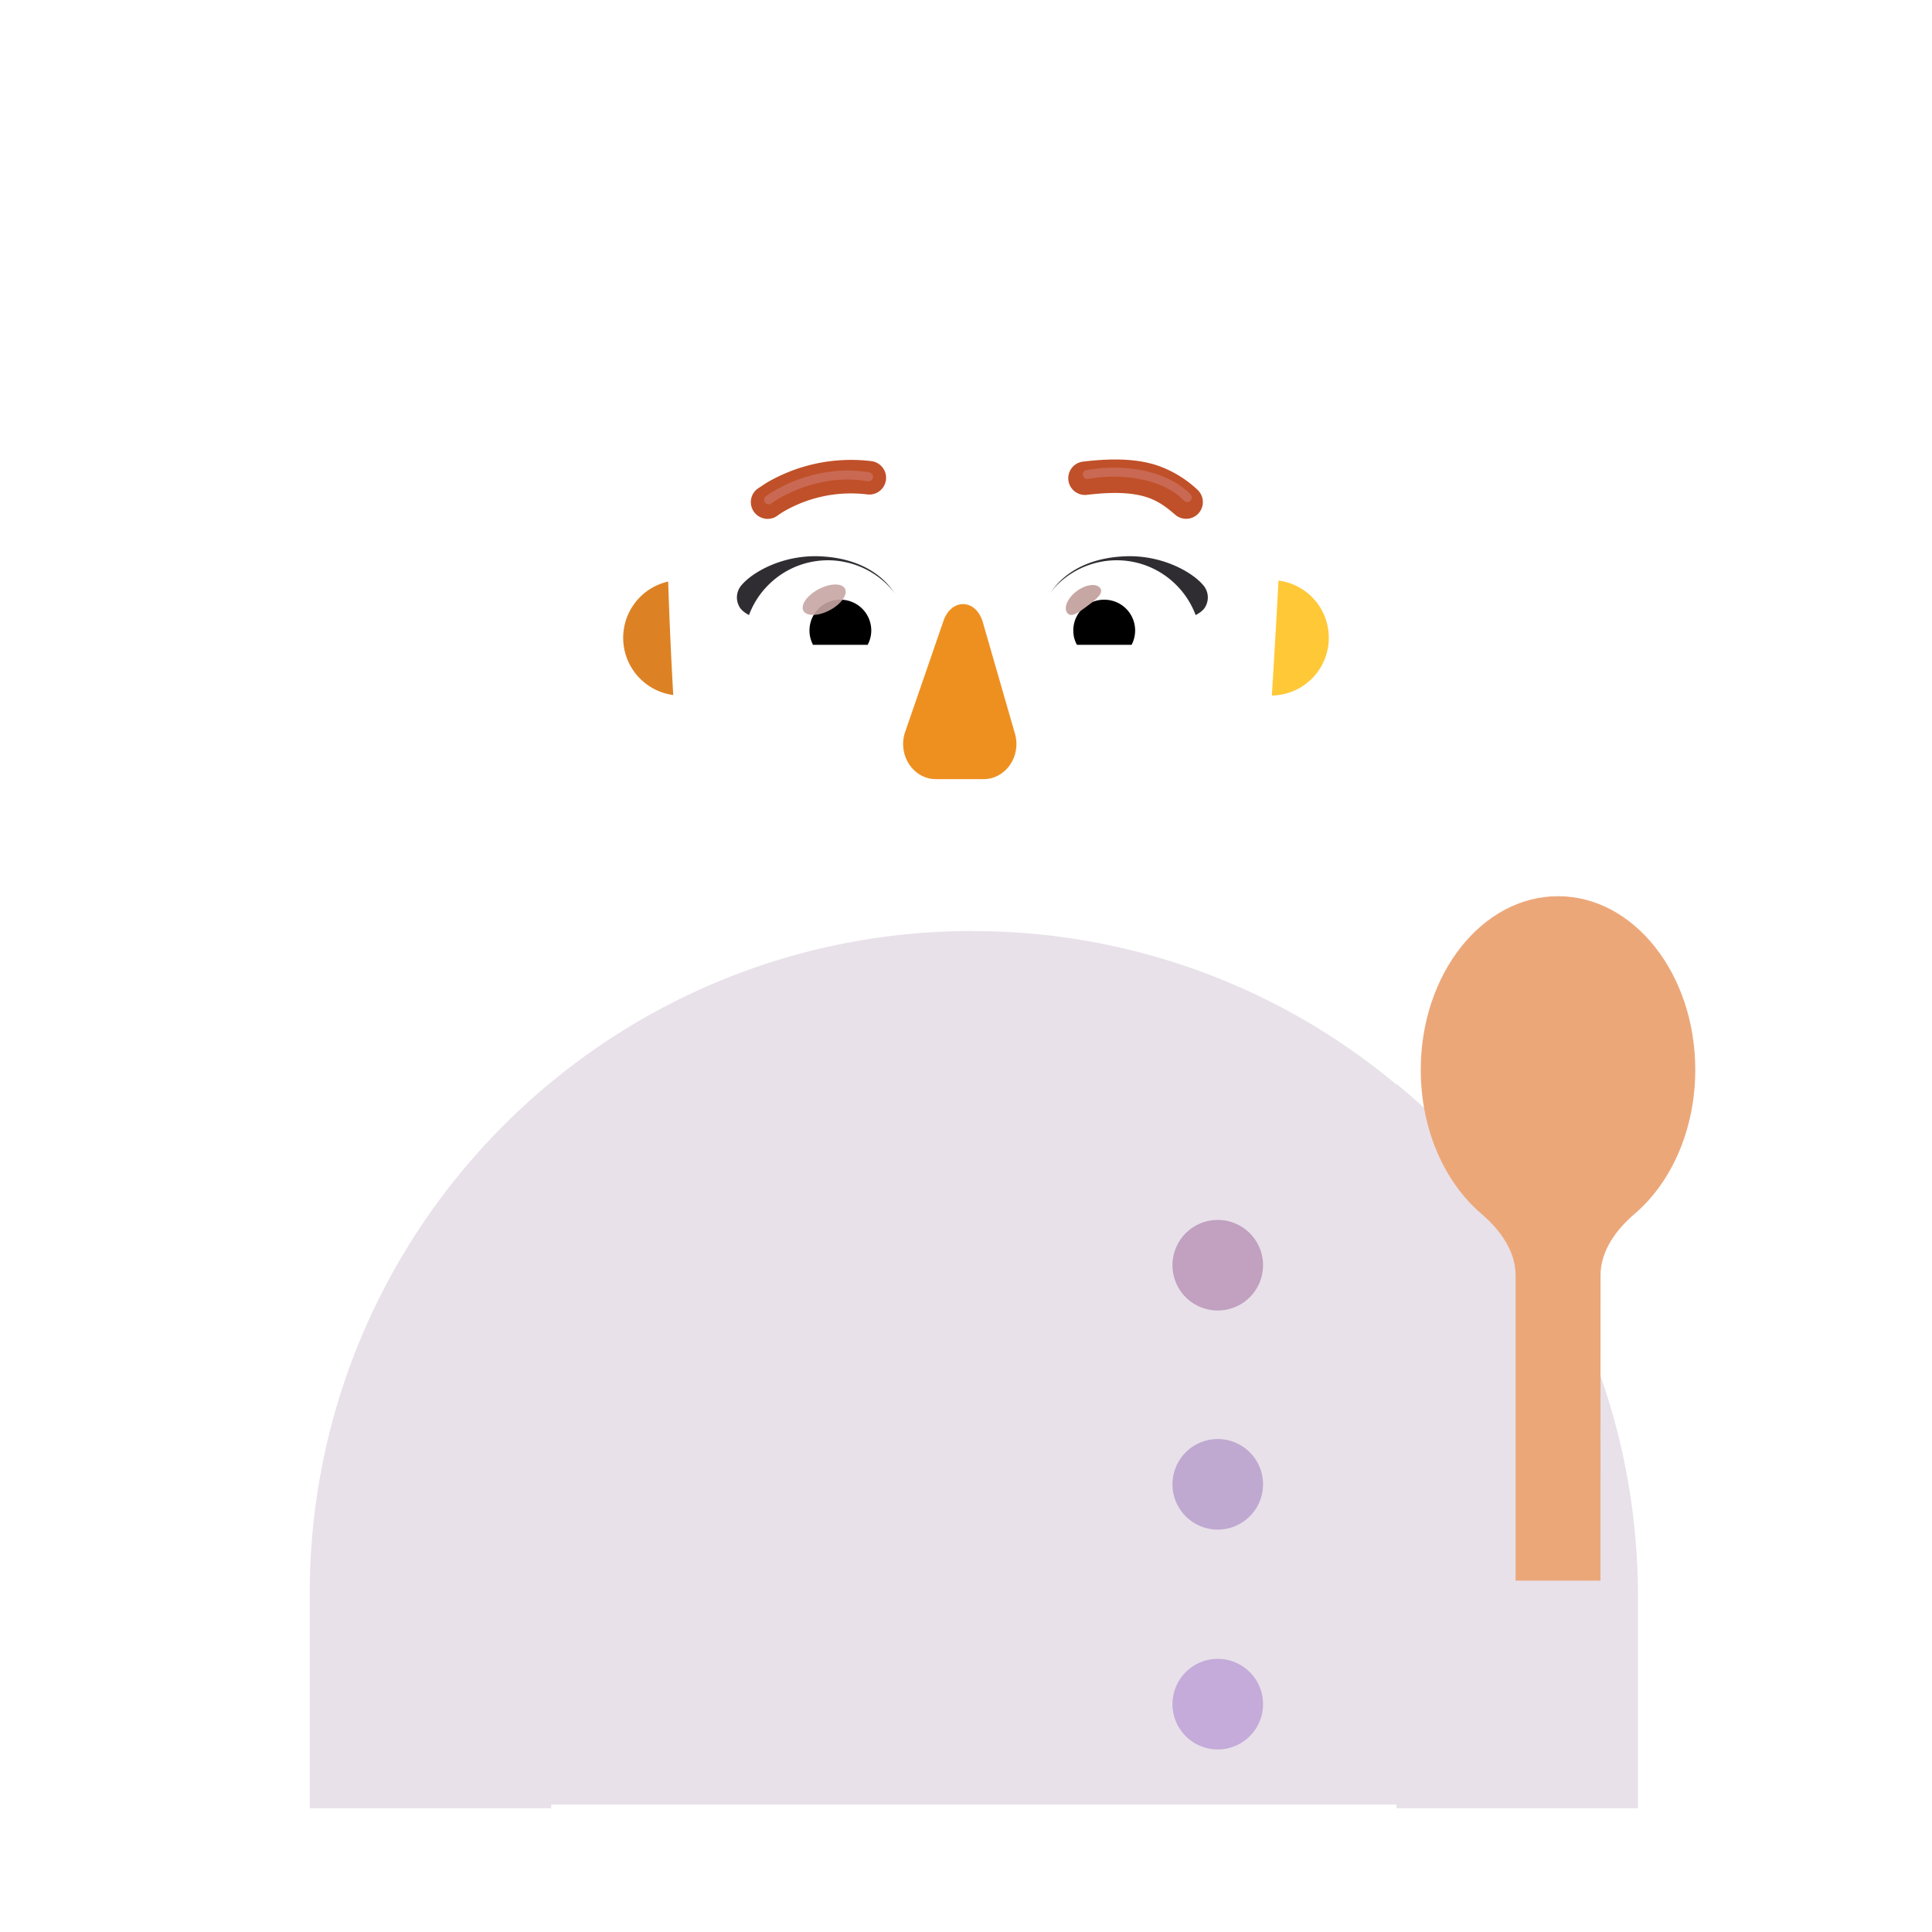 <svg xmlns="http://www.w3.org/2000/svg" width="3em" height="3em" viewBox="0 0 32 32"><g fill="none"><g filter="url(#)"><path fill="url(#)" d="M23.909 10.697a3.5 3.5 0 0 0-.562-1.911c-.545-.847-1.488-1.201-1.488-1.862v-.01c0-.92-.138-1.761-.493-2.382H11.05c-.305.62-.394 1.461-.394 2.382v.01c0 .66-1.203 1.127-1.685 1.862a3.5 3.5 0 0 0-.561 1.911c0 .54.118 1.04.335 1.501c.069.15.069.33 0 .48c-.217.45-.335.951-.335 1.482c0 1.861 1.487 3.372 3.32 3.372h8.859c1.833 0 3.32-1.51 3.32-3.372c0-.53-.118-1.031-.335-1.482a.58.58 0 0 1 0-.48c.217-.46.336-.97.336-1.501"/><path fill="url(#)" d="M23.909 10.697a3.5 3.5 0 0 0-.562-1.911c-.545-.847-1.488-1.201-1.488-1.862v-.01c0-.92-.138-1.761-.493-2.382H11.05c-.305.62-.394 1.461-.394 2.382v.01c0 .66-1.203 1.127-1.685 1.862a3.5 3.5 0 0 0-.561 1.911c0 .54.118 1.04.335 1.501c.069.15.069.33 0 .48c-.217.45-.335.951-.335 1.482c0 1.861 1.487 3.372 3.32 3.372h8.859c1.833 0 3.32-1.51 3.32-3.372c0-.53-.118-1.031-.335-1.482a.58.58 0 0 1 0-.48c.217-.46.336-.97.336-1.501"/><path fill="url(#)" d="M23.909 10.697a3.5 3.5 0 0 0-.562-1.911c-.545-.847-1.488-1.201-1.488-1.862v-.01c0-.92-.138-1.761-.493-2.382H11.05c-.305.62-.394 1.461-.394 2.382v.01c0 .66-1.203 1.127-1.685 1.862a3.5 3.5 0 0 0-.561 1.911c0 .54.118 1.04.335 1.501c.069.15.069.33 0 .48c-.217.45-.335.951-.335 1.482c0 1.861 1.487 3.372 3.32 3.372h8.859c1.833 0 3.32-1.51 3.32-3.372c0-.53-.118-1.031-.335-1.482a.58.58 0 0 1 0-.48c.217-.46.336-.97.336-1.501"/><path fill="url(#)" d="M23.909 10.697a3.5 3.5 0 0 0-.562-1.911c-.545-.847-1.488-1.201-1.488-1.862v-.01c0-.92-.138-1.761-.493-2.382H11.05c-.305.62-.394 1.461-.394 2.382v.01c0 .66-1.203 1.127-1.685 1.862a3.5 3.5 0 0 0-.561 1.911c0 .54.118 1.04.335 1.501c.069.15.069.33 0 .48c-.217.45-.335.951-.335 1.482c0 1.861 1.487 3.372 3.32 3.372h8.859c1.833 0 3.32-1.51 3.32-3.372c0-.53-.118-1.031-.335-1.482a.58.58 0 0 1 0-.48c.217-.46.336-.97.336-1.501"/></g><path fill="url(#)" d="M21.026 12.17q.1-1.596.185-3.19a1.61 1.61 0 0 1-.185 3.19"/><path fill="url(#)" d="M21.026 12.17q.1-1.596.185-3.19a1.61 1.61 0 0 1-.185 3.19"/><path fill="url(#)" d="M21.026 12.17q.1-1.596.185-3.19a1.61 1.61 0 0 1-.185 3.19"/><path fill="url(#)" d="M11.05 8.97a1.61 1.61 0 0 0 .139 3.2a78 78 0 0 1-.139-3.199"/><path fill="url(#)" d="M11.05 8.97a1.61 1.61 0 0 0 .139 3.2a78 78 0 0 1-.139-3.199"/><g filter="url(#)"><path fill="#DD8224" d="M11.067 9.632a.956.956 0 0 0 .084 1.88a78 78 0 0 1-.084-1.88"/></g><g filter="url(#)"><path fill="#FFC837" d="M21.066 11.52q.059-.953.11-1.904a.956.956 0 0 1-.11 1.904"/></g><path fill="#E8E1E9" d="M16.11 15.42c-6.07 0-10.98 4.92-10.98 10.98v3.55h4v-.06h14v.06h4v-3.5c0-3.421-1.554-6.482-4-8.498v.013a10.92 10.92 0 0 0-7.02-2.543"/><path fill="url(#)" d="M16.11 15.42c-6.07 0-10.98 4.92-10.98 10.98v3.55h4v-.06h14v.06h4v-3.5c0-3.421-1.554-6.482-4-8.498v.013a10.92 10.92 0 0 0-7.02-2.543"/><path fill="url(#)" d="M23.13 29.95h4v-3.5c0-3.421-1.554-6.482-4-8.498z"/><path fill="url(#)" d="M23.13 29.95h4v-3.5c0-3.421-1.554-6.482-4-8.498z"/><path fill="url(#)" d="M9.13 17.924a10.96 10.96 0 0 0-4 8.477v3.55h4z"/><path fill="url(#)" d="M9.13 17.924a10.96 10.96 0 0 0-4 8.477v3.55h4z"/><path fill="url(#)" d="M9.13 17.924a10.96 10.96 0 0 0-4 8.477v3.55h4z"/><g filter="url(#)"><path fill="url(#)" d="M9.13 17.95h10.052c2.176 0 3.947 1.797 3.947 4.004v7.997h-14z"/><path fill="url(#)" d="M9.13 17.95h10.052c2.176 0 3.947 1.797 3.947 4.004v7.997h-14z"/></g><path fill="url(#)" d="M9.13 17.95h10.052c2.176 0 3.947 1.797 3.947 4.004v7.997h-14z"/><path fill="url(#)" d="M9.13 17.95h10.052c2.176 0 3.947 1.797 3.947 4.004v7.997h-14z"/><g filter="url(#)"><path fill="url(#)" d="M15.843 17.446c-.385.032-1.405.252-2.103 1.143c-.469.599-.498 1.44-.52 2.068q-.004.177-.013.326a1.4 1.4 0 0 1-.07.363c-.054.154.04.342.2.332c.58-.036 1.018-.163 1.664-.706c.492-.413.742-1.062.85-1.716c.044.662.23 1.332.678 1.792c.59.604 1.013.773 1.587.866c.158.026.27-.151.231-.31a1.4 1.4 0 0 1-.034-.368q.007-.15.019-.326c.04-.627.095-1.467-.313-2.11c-.607-.954-1.6-1.274-1.98-1.344a5 5 0 0 0-.127.583a5 5 0 0 0-.07-.593"/></g><path fill="url(#)" d="M23.539 18.306H8.69a10.94 10.94 0 0 1 7.42-2.885c3.483 0 5.152.811 7.429 2.885"/><path fill="url(#)" d="M23.539 18.306H8.69a10.94 10.94 0 0 1 7.42-2.885c3.483 0 5.152.811 7.429 2.885"/><g filter="url(#)"><path fill="#C4ABDA" d="M20.92 28.226a.75.75 0 1 1-1.5 0a.75.75 0 0 1 1.5 0"/></g><g filter="url(#)"><path fill="#BFA9D1" d="M20.17 25.335a.75.75 0 1 0 0-1.5a.75.75 0 0 0 0 1.5"/></g><g filter="url(#)"><path fill="#C1A0C0" d="M20.17 21.706a.75.75 0 1 0 0-1.5a.75.75 0 0 0 0 1.5"/></g><g filter="url(#)"><path fill="url(#)" d="M21.19 28.08a.75.75 0 1 1-1.5 0a.75.75 0 0 1 1.5 0"/></g><g filter="url(#)"><path fill="url(#)" d="M20.44 25.19a.75.75 0 1 0 0-1.5a.75.75 0 0 0 0 1.5"/></g><g filter="url(#)"><path fill="url(#)" d="M20.44 21.56a.75.75 0 1 0 0-1.5a.75.75 0 0 0 0 1.5"/></g><g filter="url(#)"><path fill="url(#)" d="M27.112 23.008a.97.97 0 0 1 .967.967v2.214h-1.934v-2.214a.976.976 0 0 1 .967-.967"/></g><path fill="url(#)" d="M13.917 18.634c.67-.923 1.704-1.194 2.096-1.245c.206.83.308 2.667-.683 3.564c-.635.574-1.078.722-1.67.786c-.164.018-.27-.164-.222-.321c.03-.1.051-.22.053-.366c.01-.634-.109-1.68.426-2.418"/><path fill="url(#)" d="M13.917 18.634c.67-.923 1.704-1.194 2.096-1.245c.206.83.308 2.667-.683 3.564c-.635.574-1.078.722-1.67.786c-.164.018-.27-.164-.222-.321c.03-.1.051-.22.053-.366c.01-.634-.109-1.68.426-2.418"/><path fill="url(#)" d="M13.917 18.634c.67-.923 1.704-1.194 2.096-1.245c.206.83.308 2.667-.683 3.564c-.635.574-1.078.722-1.67.786c-.164.018-.27-.164-.222-.321c.03-.1.051-.22.053-.366c.01-.634-.109-1.68.426-2.418"/><path fill="url(#)" d="M18.312 18.634c-.67-.923-1.704-1.194-2.096-1.245c-.205.83-.308 2.667.684 3.564c.635.574 1.077.722 1.67.786c.163.018.268-.164.221-.321c-.03-.1-.051-.22-.053-.366c-.01-.634.109-1.68-.426-2.418"/><path fill="url(#)" d="M18.312 18.634c-.67-.923-1.704-1.194-2.096-1.245c-.205.83-.308 2.667.684 3.564c.635.574 1.077.722 1.67.786c.163.018.268-.164.221-.321c-.03-.1-.051-.22-.053-.366c-.01-.634.109-1.68-.426-2.418"/><path fill="url(#)" d="M18.312 18.634c-.67-.923-1.704-1.194-2.096-1.245c-.205.83-.308 2.667.684 3.564c.635.574 1.077.722 1.67.786c.163.018.268-.164.221-.321c-.03-.1-.051-.22-.053-.366c-.01-.634.109-1.68-.426-2.418"/><path fill="url(#)" d="M18.312 18.634c-.67-.923-1.704-1.194-2.096-1.245c-.205.83-.308 2.667.684 3.564c.635.574 1.077.722 1.67.786c.163.018.268-.164.221-.321c-.03-.1-.051-.22-.053-.366c-.01-.634.109-1.68-.426-2.418"/><g filter="url(#)"><path fill="url(#)" d="M15.442 17.508c.19-.063.44-.119.707-.119s.517.056.707.12a.39.39 0 0 1 .254.45c-.092.486-.269.8-.463.989a.5.5 0 0 1-.268.13a1.5 1.5 0 0 1-.476 0a.43.43 0 0 1-.252-.13c-.194-.189-.371-.503-.464-.99a.39.39 0 0 1 .255-.45"/></g><g filter="url(#)"><path fill="#ECA779" d="M26.51 21.124c0-.406.259-.758.567-1.021c.605-.517 1.002-1.392 1.002-2.384c0-1.588-1.018-2.875-2.273-2.875s-2.274 1.287-2.274 2.875c0 .992.398 1.867 1.003 2.384c.308.263.568.615.568 1.02v5.057h1.406z"/><path fill="url(#)" d="M26.51 21.124c0-.406.259-.758.567-1.021c.605-.517 1.002-1.392 1.002-2.384c0-1.588-1.018-2.875-2.273-2.875s-2.274 1.287-2.274 2.875c0 .992.398 1.867 1.003 2.384c.308.263.568.615.568 1.02v5.057h1.406z"/></g><g filter="url(#)"><ellipse cx="25.806" cy="17.664" fill="url(#)" rx="1.711" ry="2.227"/></g><g filter="url(#)"><path fill="url(#)" d="M23.762 25.246c0-.401.325-.732.726-.732h2.391a1.2 1.2 0 0 1 1.2 1.2v3.207a1 1 0 0 1-1 1h-2.591a.731.731 0 0 1-.32-1.39a.735.735 0 0 1 0-1.313a.735.735 0 0 1 0-1.315a.74.74 0 0 1-.406-.657"/><path fill="url(#)" d="M23.762 25.246c0-.401.325-.732.726-.732h2.391a1.2 1.2 0 0 1 1.2 1.2v3.207a1 1 0 0 1-1 1h-2.591a.731.731 0 0 1-.32-1.39a.735.735 0 0 1 0-1.313a.735.735 0 0 1 0-1.315a.74.74 0 0 1-.406-.657"/><path fill="url(#)" d="M23.762 25.246c0-.401.325-.732.726-.732h2.391a1.2 1.2 0 0 1 1.2 1.2v3.207a1 1 0 0 1-1 1h-2.591a.731.731 0 0 1-.32-1.39a.735.735 0 0 1 0-1.313a.735.735 0 0 1 0-1.315a.74.74 0 0 1-.406-.657"/><path fill="url(#)" d="M23.762 25.246c0-.401.325-.732.726-.732h2.391a1.2 1.2 0 0 1 1.2 1.2v3.207a1 1 0 0 1-1 1h-2.591a.731.731 0 0 1-.32-1.39a.735.735 0 0 1 0-1.313a.735.735 0 0 1 0-1.315a.74.74 0 0 1-.406-.657"/><path fill="url(#)" d="M23.762 25.246c0-.401.325-.732.726-.732h2.391a1.2 1.2 0 0 1 1.2 1.2v3.207a1 1 0 0 1-1 1h-2.591a.731.731 0 0 1-.32-1.39a.735.735 0 0 1 0-1.313a.735.735 0 0 1 0-1.315a.74.74 0 0 1-.406-.657"/></g><g filter="url(#)"><path stroke="url(#)" stroke-linecap="round" stroke-width=".05" d="M24.282 25.898h1.796"/></g><g filter="url(#)"><path stroke="url(#)" stroke-linecap="round" stroke-width=".05" d="M24.204 27.203H26"/></g><g filter="url(#)"><path stroke="url(#)" stroke-linecap="round" stroke-width=".05" d="M24.282 28.508h1.796"/></g><g filter="url(#)"><path fill="url(#)" d="M20.194 7.248H16.88c-1.314 0-2.508-.595-3.244-1.657a.272.272 0 0 0-.478.048l-.08.195a2.34 2.34 0 0 1-1.234 1.238a.4.4 0 0 1-.11.049c-.248.117-.816.487-.825 1.452l.139 3.236c.12 2.865 2.379 4.785 5.115 4.785c2.738 0 4.997-1.92 5.116-4.785l.13-3.08c-.02-1.355-1.026-1.481-1.215-1.481"/><path fill="url(#)" d="M20.194 7.248H16.88c-1.314 0-2.508-.595-3.244-1.657a.272.272 0 0 0-.478.048l-.08.195a2.34 2.34 0 0 1-1.234 1.238a.4.4 0 0 1-.11.049c-.248.117-.816.487-.825 1.452l.139 3.236c.12 2.865 2.379 4.785 5.115 4.785c2.738 0 4.997-1.92 5.116-4.785l.13-3.08c-.02-1.355-1.026-1.481-1.215-1.481"/><path fill="url(#)" d="M20.194 7.248H16.88c-1.314 0-2.508-.595-3.244-1.657a.272.272 0 0 0-.478.048l-.08.195a2.34 2.34 0 0 1-1.234 1.238a.4.4 0 0 1-.11.049c-.248.117-.816.487-.825 1.452l.139 3.236c.12 2.865 2.379 4.785 5.115 4.785c2.738 0 4.997-1.92 5.116-4.785l.13-3.08c-.02-1.355-1.026-1.481-1.215-1.481"/><path fill="url(#)" d="M20.194 7.248H16.88c-1.314 0-2.508-.595-3.244-1.657a.272.272 0 0 0-.478.048l-.08.195a2.34 2.34 0 0 1-1.234 1.238a.4.4 0 0 1-.11.049c-.248.117-.816.487-.825 1.452l.139 3.236c.12 2.865 2.379 4.785 5.115 4.785c2.738 0 4.997-1.92 5.116-4.785l.13-3.08c-.02-1.355-1.026-1.481-1.215-1.481"/><path fill="url(#)" d="M20.194 7.248H16.88c-1.314 0-2.508-.595-3.244-1.657a.272.272 0 0 0-.478.048l-.08.195a2.34 2.34 0 0 1-1.234 1.238a.4.4 0 0 1-.11.049c-.248.117-.816.487-.825 1.452l.139 3.236c.12 2.865 2.379 4.785 5.115 4.785c2.738 0 4.997-1.92 5.116-4.785l.13-3.08c-.02-1.355-1.026-1.481-1.215-1.481"/><path fill="url(#)" d="M20.194 7.248H16.88c-1.314 0-2.508-.595-3.244-1.657a.272.272 0 0 0-.478.048l-.08.195a2.34 2.34 0 0 1-1.234 1.238a.4.4 0 0 1-.11.049c-.248.117-.816.487-.825 1.452l.139 3.236c.12 2.865 2.379 4.785 5.115 4.785c2.738 0 4.997-1.92 5.116-4.785l.13-3.08c-.02-1.355-1.026-1.481-1.215-1.481"/><path fill="url(#)" d="M20.194 7.248H16.88c-1.314 0-2.508-.595-3.244-1.657a.272.272 0 0 0-.478.048l-.08.195a2.34 2.34 0 0 1-1.234 1.238a.4.4 0 0 1-.11.049c-.248.117-.816.487-.825 1.452l.139 3.236c.12 2.865 2.379 4.785 5.115 4.785c2.738 0 4.997-1.92 5.116-4.785l.13-3.08c-.02-1.355-1.026-1.481-1.215-1.481"/></g><path fill="url(#)" d="M20.194 7.248H16.88c-1.314 0-2.508-.595-3.244-1.657a.272.272 0 0 0-.478.048l-.08.195a2.34 2.34 0 0 1-1.234 1.238a.4.4 0 0 1-.11.049c-.248.117-.816.487-.825 1.452l.139 3.236c.12 2.865 2.379 4.785 5.115 4.785c2.738 0 4.997-1.92 5.116-4.785l.13-3.08c-.02-1.355-1.026-1.481-1.215-1.481"/><path fill="url(#)" d="M20.194 7.248H16.88c-1.314 0-2.508-.595-3.244-1.657a.272.272 0 0 0-.478.048l-.08.195a2.34 2.34 0 0 1-1.234 1.238a.4.4 0 0 1-.11.049c-.248.117-.816.487-.825 1.452l.139 3.236c.12 2.865 2.379 4.785 5.115 4.785c2.738 0 4.997-1.92 5.116-4.785l.13-3.08c-.02-1.355-1.026-1.481-1.215-1.481"/><g filter="url(#)"><path fill="#EE9020" d="m15.618 10.31l-.635 1.84c-.108.377.152.755.52.755h.787c.37 0 .63-.383.52-.756l-.53-1.838c-.114-.407-.542-.407-.662 0"/></g><g filter="url(#)"><path fill="url(#)" d="m15.722 10.115l-.531 1.838c-.109.379.151.757.52.757h.787c.368 0 .629-.384.52-.757l-.531-1.838c-.114-.407-.646-.407-.765 0"/><path fill="url(#)" d="m15.722 10.115l-.531 1.838c-.109.379.151.757.52.757h.787c.368 0 .629-.384.52-.757l-.531-1.838c-.114-.407-.646-.407-.765 0"/><path fill="url(#)" d="m15.722 10.115l-.531 1.838c-.109.379.151.757.52.757h.787c.368 0 .629-.384.52-.757l-.531-1.838c-.114-.407-.646-.407-.765 0"/><path fill="url(#)" d="m15.722 10.115l-.531 1.838c-.109.379.151.757.52.757h.787c.368 0 .629-.384.52-.757l-.531-1.838c-.114-.407-.646-.407-.765 0"/></g><g filter="url(#)"><path stroke="url(#)" stroke-width=".15" d="M14.754 13.331c.39.204.854.32 1.35.32c.501 0 .961-.116 1.351-.32a.23.23 0 0 1 .272.045a.214.214 0 0 1 .023.272m-2.996-.317l2.934.276m-2.934-.276h-.001a.23.23 0 0 0-.271.047a.21.21 0 0 0-.023.27m.295-.317l-.233.276m3.23.041l-.063-.041m.062.041l-.062-.041m.062.041c-.348.528-.955.88-1.646.88c-.69 0-1.297-.351-1.645-.88m3.229-.041a1.9 1.9 0 0 1-1.584.846a1.9 1.9 0 0 1-1.583-.846m-.062.042l.062-.042m-.062.042l.062-.042"/></g><path fill="url(#)" d="M16.104 13.726c-.507 0-.984-.12-1.385-.328c-.137-.07-.284.085-.198.209c.335.508.919.846 1.583.846c.665 0 1.249-.338 1.584-.846c.086-.13-.061-.279-.198-.21a3 3 0 0 1-1.386.33"/><g filter="url(#)"><path fill="#C05029" d="M19.837 8.115a1.85 1.85 0 0 0-.687-.412c-.304-.096-.685-.121-1.213-.057a.277.277 0 1 0 .068.55c.48-.058.776-.028.978.036c.198.063.333.164.49.3a.277.277 0 0 0 .364-.417"/></g><g filter="url(#)"><path fill="#C05029" d="M12.694 7.998a2.77 2.77 0 0 1 1.739-.36a.277.277 0 1 1-.068.551a2.22 2.22 0 0 0-1.387.285a1 1 0 0 0-.091.06l-.003.002a.277.277 0 0 1-.34-.439z"/></g><g filter="url(#)"><path stroke="#C96953" stroke-linecap="round" stroke-width=".15" d="M12.731 8.278c.257-.184.898-.509 1.655-.381"/></g><g filter="url(#)"><path stroke="#C96953" stroke-linecap="round" stroke-width=".15" d="M19.665 8.24c-.282-.298-.897-.51-1.655-.382"/></g><g filter="url(#)"><path fill="url(#)" d="M10.699 2.036a1.933 1.933 0 0 0-.682 3.743a.215.215 0 0 1 .143.198v1.051c0 .249.201.45.45.45h11.099a.45.45 0 0 0 .45-.45V5.973c0-.088.059-.165.142-.197a1.934 1.934 0 0 0-.69-3.74z"/><path fill="url(#)" d="M10.699 2.036a1.933 1.933 0 0 0-.682 3.743a.215.215 0 0 1 .143.198v1.051c0 .249.201.45.45.45h11.099a.45.45 0 0 0 .45-.45V5.973c0-.088.059-.165.142-.197a1.934 1.934 0 0 0-.69-3.74z"/></g><path fill="url(#)" d="M22.185 5.875H10.132a.2.2 0 0 1 .028.102v1.051c0 .249.201.45.45.45h11.1a.45.45 0 0 0 .45-.45V5.973a.2.2 0 0 1 .025-.098"/><path fill="url(#)" d="M22.185 5.875H10.132a.2.2 0 0 1 .028.102v1.051c0 .249.201.45.45.45h11.1a.45.45 0 0 0 .45-.45V5.973a.2.2 0 0 1 .025-.098"/><g filter="url(#)"><path fill="url(#)" d="m13.587 5.825l-.475-1.847v1.847z"/></g><g filter="url(#)"><path fill="url(#)" d="m18.7 5.825l.474-1.847v1.847z"/></g><g filter="url(#)"><path fill="url(#)" d="M15.869 3.688h.58v2.137h-.58z"/></g><g filter="url(#)"><path fill="#302D32" d="M18.613 9.215c-.766.039-1.099.422-1.219.613l2.012.461c.14.008.484-.086.562-.246a.31.31 0 0 0-.05-.363c-.176-.203-.674-.497-1.305-.465"/></g><g filter="url(#)"><path fill="#302D32" d="M13.598 9.215c.766.039 1.1.422 1.219.613l-2.012.461c-.14.008-.484-.086-.562-.246a.31.31 0 0 1 .05-.363c.176-.203.675-.497 1.305-.465"/></g><path fill="#fff" d="M18.496 9.28c.653 0 1.204.45 1.354 1.059a.274.274 0 0 1-.267.34h-2.231a.23.23 0 0 1-.228-.271a1.4 1.4 0 0 1 1.372-1.128"/><path fill="url(#)" d="M18.289 9.552a.892.892 0 0 1 .86 1.128h-1.725a.896.896 0 0 1 .864-1.128"/><path fill="#000" d="M17.777 10.445a.51.51 0 0 1 .511-.512a.51.51 0 0 1 .455.747h-.905a.46.46 0 0 1-.06-.236"/><g filter="url(#)"><path fill="#C7A7A3" d="M18.223 9.74c.063.086-.07.19-.22.302c-.152.113-.264.193-.327.108c-.064-.085.007-.246.158-.359s.325-.135.389-.05"/><path fill="url(#)" d="M18.223 9.74c.063.086-.07.19-.22.302c-.152.113-.264.193-.327.108c-.064-.085.007-.246.158-.359s.325-.135.389-.05"/></g><g filter="url(#)"><path fill="url(#)" d="M19.083 10.327a.84.84 0 0 0-.231-.463l-.26.285l.117.229z"/></g><path fill="#fff" d="M13.714 9.28c-.654 0-1.205.45-1.355 1.059a.273.273 0 0 0 .267.34h2.232a.23.23 0 0 0 .227-.271a1.4 1.4 0 0 0-1.372-1.128"/><path fill="url(#)" d="M13.92 9.552a.893.893 0 0 0-.86 1.128h1.724a1 1 0 0 0 .033-.236a.9.9 0 0 0-.897-.892"/><path fill="#000" d="M14.431 10.445a.51.51 0 0 0-.51-.512a.51.51 0 0 0-.455.747h.905a.5.5 0 0 0 .06-.236"/><g filter="url(#)"><path fill="url(#)" d="M14.736 10.34c0-.289-.235-.481-.298-.54l-.289.28l.178.361z"/></g><g filter="url(#)"><ellipse cx="13.651" cy="9.933" fill="#C7A7A3" fill-opacity=".9" rx=".39" ry=".197" transform="rotate(-27.914 13.651 9.933)"/><ellipse cx="13.651" cy="9.933" fill="url(#)" rx=".39" ry=".197" transform="rotate(-27.914 13.651 9.933)"/></g><defs><radialGradient id="" cx="0" cy="0" r="1" gradientTransform="matrix(-1.359 2.328 -1.138 -.665 11.297 7.766)" gradientUnits="userSpaceOnUse"><stop offset=".184" stop-color="#C8680B"/><stop offset="1" stop-color="#C8680B" stop-opacity="0"/></radialGradient><radialGradient id="" cx="0" cy="0" r="1" gradientTransform="matrix(1.821 0 0 2.985 20.61 7.667)" gradientUnits="userSpaceOnUse"><stop offset=".257" stop-color="#CB7812"/><stop offset="1" stop-color="#CB7812" stop-opacity="0"/></radialGradient><radialGradient id="" cx="0" cy="0" r="1" gradientTransform="matrix(0 4.908 -5.852 0 15.152 12.62)" gradientUnits="userSpaceOnUse"><stop offset=".493" stop-color="#B95510"/><stop offset="1" stop-color="#B95510" stop-opacity="0"/></radialGradient><radialGradient id="" cx="0" cy="0" r="1" gradientTransform="matrix(.629 2.243 -2.14 .6 20.722 9.927)" gradientUnits="userSpaceOnUse"><stop offset=".856" stop-color="#E1943D" stop-opacity="0"/><stop offset="1" stop-color="#E08F2E"/></radialGradient><radialGradient id="" cx="0" cy="0" r="1" gradientTransform="matrix(.788 -1.081 .906 .66 21.082 10.472)" gradientUnits="userSpaceOnUse"><stop offset=".664" stop-color="#FFBD22"/><stop offset="1" stop-color="#FFBD22" stop-opacity="0"/></radialGradient><radialGradient id="" cx="0" cy="0" r="1" gradientTransform="rotate(101.248 1.278 9.496)scale(2.117 2.081)" gradientUnits="userSpaceOnUse"><stop offset=".775" stop-color="#C77937" stop-opacity="0"/><stop offset="1" stop-color="#C77937"/></radialGradient><radialGradient id="" cx="0" cy="0" r="1" gradientTransform="rotate(22.533 -35.371 58.636)scale(3.18 4.815)" gradientUnits="userSpaceOnUse"><stop offset=".385" stop-color="#DCCAD4"/><stop offset="1" stop-color="#DCCAD4" stop-opacity="0"/></radialGradient><radialGradient id="" cx="0" cy="0" r="1" gradientTransform="matrix(0 -5.956 3.297 0 24.142 30.153)" gradientUnits="userSpaceOnUse"><stop stop-color="#A78BB9"/><stop offset="1" stop-color="#A78BB9" stop-opacity="0"/></radialGradient><radialGradient id="" cx="0" cy="0" r="1" gradientTransform="matrix(0 -8.375 .969 0 7.583 30.656)" gradientUnits="userSpaceOnUse"><stop stop-color="#B8A1D0"/><stop offset="1" stop-color="#B8A1D0" stop-opacity="0"/></radialGradient><radialGradient id="" cx="0" cy="0" r="1" gradientTransform="matrix(-9.199 8.681 -6.698 -7.098 21.184 19.628)" gradientUnits="userSpaceOnUse"><stop stop-color="#E9DAE3"/><stop offset="1" stop-color="#D8C4E9"/></radialGradient><radialGradient id="" cx="0" cy="0" r="1" gradientTransform="matrix(0 -8.05 5.037 0 21.848 32.4)" gradientUnits="userSpaceOnUse"><stop stop-color="#CFAEE5"/><stop offset="1" stop-color="#CFAEE5" stop-opacity="0"/></radialGradient><radialGradient id="" cx="0" cy="0" r="1" gradientTransform="rotate(75.069 -5.239 16.3)scale(4.01 7.09)" gradientUnits="userSpaceOnUse"><stop stop-color="#A196A1"/><stop offset="1" stop-color="#A196A1" stop-opacity="0"/></radialGradient><radialGradient id="" cx="0" cy="0" r="1" gradientTransform="rotate(161.865 9.227 10.119)scale(9.174 5.468)" gradientUnits="userSpaceOnUse"><stop stop-color="#E94574"/><stop offset="1" stop-color="#B22A4E"/></radialGradient><radialGradient id="" cx="0" cy="0" r="1" gradientTransform="rotate(165.355 6.835 8.622)scale(4.928 2.84)" gradientUnits="userSpaceOnUse"><stop offset=".383" stop-color="#8D0C24"/><stop offset="1" stop-color="#8D0C24" stop-opacity="0"/></radialGradient><radialGradient id="" cx="0" cy="0" r="1" gradientTransform="rotate(117.802 6.844 20.02)scale(1.886 1.515)" gradientUnits="userSpaceOnUse"><stop stop-color="#FFDF46"/><stop offset=".828" stop-color="#F9C116"/></radialGradient><radialGradient id="" cx="0" cy="0" r="1" gradientTransform="matrix(-1.797 3.031 -1.674 -.993 15.317 19.234)" gradientUnits="userSpaceOnUse"><stop offset=".198" stop-color="#DE3D65"/><stop offset="1" stop-color="#B92C4A"/></radialGradient><radialGradient id="" cx="0" cy="0" r="1" gradientTransform="matrix(.688 2 -1.407 .484 15.677 18.11)" gradientUnits="userSpaceOnUse"><stop offset=".337" stop-color="#9C1931"/><stop offset="1" stop-color="#C93356" stop-opacity="0"/></radialGradient><radialGradient id="" cx="0" cy="0" r="1" gradientTransform="matrix(.686 -1.328 .788 .407 14.788 20.406)" gradientUnits="userSpaceOnUse"><stop stop-color="#EA4067"/><stop offset="1" stop-color="#DA3158" stop-opacity="0"/></radialGradient><radialGradient id="" cx="0" cy="0" r="1" gradientTransform="matrix(2.023 3.475 -2.702 1.573 17.654 18.525)" gradientUnits="userSpaceOnUse"><stop offset=".315" stop-color="#E33964"/><stop offset="1" stop-color="#BF2245"/></radialGradient><radialGradient id="" cx="0" cy="0" r="1" gradientTransform="matrix(-.5 1.078 -.872 -.405 16.209 18.828)" gradientUnits="userSpaceOnUse"><stop stop-color="#9C1931"/><stop offset="1" stop-color="#9C1931" stop-opacity="0"/></radialGradient><radialGradient id="" cx="0" cy="0" r="1" gradientTransform="matrix(-1.469 -2.609 .901 -.507 19.145 21.234)" gradientUnits="userSpaceOnUse"><stop offset=".371" stop-color="#DF3D53"/><stop offset="1" stop-color="#DF3D53" stop-opacity="0"/></radialGradient><radialGradient id="" cx="0" cy="0" r="1" gradientTransform="rotate(153.435 11.932 11.27)scale(1.572 3.249)" gradientUnits="userSpaceOnUse"><stop offset=".524" stop-color="#F4B183"/><stop offset="1" stop-color="#F4B183" stop-opacity="0"/></radialGradient><radialGradient id="" cx="0" cy="0" r="1" gradientTransform="rotate(96.148 5.41 20.242)scale(2.876 2.587)" gradientUnits="userSpaceOnUse"><stop offset=".356" stop-color="#E4976B"/><stop offset=".746" stop-color="#E29457"/></radialGradient><radialGradient id="" cx="0" cy="0" r="1" gradientTransform="matrix(-1.446 2.391 -1.978 -1.196 28.08 24.514)" gradientUnits="userSpaceOnUse"><stop stop-color="#FFE136"/><stop offset="1" stop-color="#FFE136" stop-opacity="0"/></radialGradient><radialGradient id="" cx="0" cy="0" r="1" gradientTransform="matrix(2.312 0 0 .466 23.948 25.89)" gradientUnits="userSpaceOnUse"><stop offset=".248" stop-color="#DF9728"/><stop offset="1" stop-color="#DF9728" stop-opacity="0"/></radialGradient><radialGradient id="" cx="0" cy="0" r="1" gradientTransform="matrix(2.592 0 0 .522 23.762 27.218)" gradientUnits="userSpaceOnUse"><stop offset=".248" stop-color="#DF9728"/><stop offset="1" stop-color="#DF9728" stop-opacity="0"/></radialGradient><radialGradient id="" cx="0" cy="0" r="1" gradientTransform="matrix(2.719 0 0 .328 23.666 28.484)" gradientUnits="userSpaceOnUse"><stop offset=".248" stop-color="#DF9728"/><stop offset="1" stop-color="#DF9728" stop-opacity="0"/></radialGradient><radialGradient id="" cx="0" cy="0" r="1" gradientTransform="rotate(155.58 8.829 6.972)scale(8.068 16.796)" gradientUnits="userSpaceOnUse"><stop stop-color="#FFE644"/><stop offset="1" stop-color="#EB9235"/></radialGradient><radialGradient id="" cx="0" cy="0" r="1" gradientTransform="rotate(152.301 7.745 7.56)scale(2.455 2.074)" gradientUnits="userSpaceOnUse"><stop stop-color="#FFE842"/><stop offset="1" stop-color="#FFE842" stop-opacity="0"/></radialGradient><radialGradient id="" cx="0" cy="0" r="1" gradientTransform="matrix(.862 -4.137 5.285 1.102 13.913 16.875)" gradientUnits="userSpaceOnUse"><stop stop-color="#E4883F"/><stop offset="1" stop-color="#E4883F" stop-opacity="0"/></radialGradient><radialGradient id="" cx="0" cy="0" r="1" gradientTransform="matrix(0 7.609 -12.176 0 15.889 9.444)" gradientUnits="userSpaceOnUse"><stop offset=".593" stop-color="#F3943B" stop-opacity="0"/><stop offset="1" stop-color="#D97C39"/></radialGradient><radialGradient id="" cx="0" cy="0" r="1" gradientTransform="rotate(164.652 7.619 6.949)scale(5.794 9.911)" gradientUnits="userSpaceOnUse"><stop offset=".877" stop-color="#D4993E" stop-opacity="0"/><stop offset="1" stop-color="#D4993E"/></radialGradient><radialGradient id="" cx="0" cy="0" r="1" gradientTransform="matrix(0 -1.177 1.455 0 18.53 9.511)" gradientUnits="userSpaceOnUse"><stop stop-color="#FFBB31"/><stop offset="1" stop-color="#FFBB31" stop-opacity="0"/></radialGradient><radialGradient id="" cx="0" cy="0" r="1" gradientTransform="matrix(0 -1.391 1.606 0 14.182 9.6)" gradientUnits="userSpaceOnUse"><stop stop-color="#F09429"/><stop offset="1" stop-color="#F09429" stop-opacity="0"/></radialGradient><radialGradient id="" cx="0" cy="0" r="1" gradientTransform="matrix(-1.388 0 0 -4.535 21.409 11.032)" gradientUnits="userSpaceOnUse"><stop stop-color="#FFDA39"/><stop offset="1" stop-color="#FFDA39" stop-opacity="0"/></radialGradient><radialGradient id="" cx="0" cy="0" r="1" gradientTransform="matrix(0 2.014 -12.127 0 16.159 6.719)" gradientUnits="userSpaceOnUse"><stop stop-color="#DB8A27"/><stop offset="1" stop-color="#DB8A27" stop-opacity="0"/></radialGradient><radialGradient id="" cx="0" cy="0" r="1" gradientTransform="rotate(-60.732 19.538 -5.722)scale(.71 2.066)" gradientUnits="userSpaceOnUse"><stop stop-color="#FFB534"/><stop offset="1" stop-color="#FFB534" stop-opacity="0"/></radialGradient><radialGradient id="" cx="0" cy="0" r="1" gradientTransform="matrix(0 -.721 2.9 0 16.104 14.369)" gradientUnits="userSpaceOnUse"><stop stop-color="#89014E"/><stop offset="1" stop-color="#87004D"/></radialGradient><radialGradient id="" cx="0" cy="0" r="1" gradientTransform="matrix(0 -3.964 18.869 0 12.989 6)" gradientUnits="userSpaceOnUse"><stop offset=".244" stop-color="#AA92C2"/><stop offset="1" stop-color="#D5D3D8"/></radialGradient><radialGradient id="" cx="0" cy="0" r="1" gradientTransform="matrix(-15.406 0 0 -5.612 24.802 2.844)" gradientUnits="userSpaceOnUse"><stop offset=".107" stop-color="#F9F6FC"/><stop offset="1" stop-color="#E7DDF2" stop-opacity="0"/></radialGradient><radialGradient id="" cx="0" cy="0" r="1" gradientTransform="matrix(-.031 -2.469 8.062 -.102 19.239 7.25)" gradientUnits="userSpaceOnUse"><stop offset=".179" stop-color="#EEE3F8"/><stop offset="1" stop-color="#B1A3BF"/></radialGradient><radialGradient id="" cx="0" cy="0" r="1" gradientTransform="matrix(0 .811 -1.29 0 18.286 10.029)" gradientUnits="userSpaceOnUse"><stop offset=".802" stop-color="#925C51"/><stop offset="1" stop-color="#694B43"/><stop offset="1" stop-color="#804D49"/><stop offset="1" stop-color="#85534D"/></radialGradient><radialGradient id="" cx="0" cy="0" r="1" gradientTransform="rotate(-127.812 11.506 .634)scale(.378 .521)" gradientUnits="userSpaceOnUse"><stop offset=".766" stop-color="#FFE6E2" stop-opacity="0"/><stop offset=".966" stop-color="#FFE6E2"/></radialGradient><radialGradient id="" cx="0" cy="0" r="1" gradientTransform="matrix(0 .811 -1.291 0 13.922 10.03)" gradientUnits="userSpaceOnUse"><stop offset=".802" stop-color="#925C51"/><stop offset="1" stop-color="#694B43"/><stop offset="1" stop-color="#804D49"/><stop offset="1" stop-color="#85534D"/></radialGradient><radialGradient id="" cx="0" cy="0" r="1" gradientTransform="matrix(-.008 -.494 .594 -.009 13.636 10.248)" gradientUnits="userSpaceOnUse"><stop offset=".766" stop-color="#FFE6E2" stop-opacity="0"/><stop offset=".966" stop-color="#FFE6E2"/></radialGradient><filter id="" width="16.15" height="13.5" x="7.909" y="4.282" color-interpolation-filters="sRGB" filterUnits="userSpaceOnUse"><feFlood flood-opacity="0" result="BackgroundImageFix"/><feBlend in="SourceGraphic" in2="BackgroundImageFix" result="shape"/><feColorMatrix in="SourceAlpha" result="hardAlpha" values="0 0 0 0 0 0 0 0 0 0 0 0 0 0 0 0 0 0 127 0"/><feOffset dx=".15" dy="-.25"/><feGaussianBlur stdDeviation=".25"/><feComposite in2="hardAlpha" k2="-1" k3="1" operator="arithmetic"/><feColorMatrix values="0 0 0 0 0.69 0 0 0 0 0.353 0 0 0 0 0.267 0 0 0 1 0"/><feBlend in2="shape" result="effect1_innerShadow_4002_1872"/><feColorMatrix in="SourceAlpha" result="hardAlpha" values="0 0 0 0 0 0 0 0 0 0 0 0 0 0 0 0 0 0 127 0"/><feOffset dx="-.5" dy=".25"/><feGaussianBlur stdDeviation=".375"/><feComposite in2="hardAlpha" k2="-1" k3="1" operator="arithmetic"/><feColorMatrix values="0 0 0 0 1 0 0 0 0 0.843 0 0 0 0 0.235 0 0 0 1 0"/><feBlend in2="effect1_innerShadow_4002_1872" result="effect2_innerShadow_4002_1872"/></filter><filter id="" width="1.329" height="2.379" x="10.072" y="9.382" color-interpolation-filters="sRGB" filterUnits="userSpaceOnUse"><feFlood flood-opacity="0" result="BackgroundImageFix"/><feBlend in="SourceGraphic" in2="BackgroundImageFix" result="shape"/><feGaussianBlur result="effect1_foregroundBlur_4002_1872" stdDeviation=".125"/></filter><filter id="" width="1.447" height="2.403" x="20.816" y="9.366" color-interpolation-filters="sRGB" filterUnits="userSpaceOnUse"><feFlood flood-opacity="0" result="BackgroundImageFix"/><feBlend in="SourceGraphic" in2="BackgroundImageFix" result="shape"/><feGaussianBlur result="effect1_foregroundBlur_4002_1872" stdDeviation=".125"/></filter><filter id="" width="14.3" height="12.3" x="8.829" y="17.951" color-interpolation-filters="sRGB" filterUnits="userSpaceOnUse"><feFlood flood-opacity="0" result="BackgroundImageFix"/><feBlend in="SourceGraphic" in2="BackgroundImageFix" result="shape"/><feColorMatrix in="SourceAlpha" result="hardAlpha" values="0 0 0 0 0 0 0 0 0 0 0 0 0 0 0 0 0 0 127 0"/><feOffset dx="-.3" dy=".3"/><feGaussianBlur stdDeviation=".5"/><feComposite in2="hardAlpha" k2="-1" k3="1" operator="arithmetic"/><feColorMatrix values="0 0 0 0 1 0 0 0 0 0.973 0 0 0 0 0.996 0 0 0 1 0"/><feBlend in2="shape" result="effect1_innerShadow_4002_1872"/></filter><filter id="" width="6.538" height="5.771" x="12.472" y="16.796" color-interpolation-filters="sRGB" filterUnits="userSpaceOnUse"><feFlood flood-opacity="0" result="BackgroundImageFix"/><feBlend in="SourceGraphic" in2="BackgroundImageFix" result="shape"/><feGaussianBlur result="effect1_foregroundBlur_4002_1872" stdDeviation=".325"/></filter><filter id="" width="2.5" height="2.5" x="18.92" y="26.976" color-interpolation-filters="sRGB" filterUnits="userSpaceOnUse"><feFlood flood-opacity="0" result="BackgroundImageFix"/><feBlend in="SourceGraphic" in2="BackgroundImageFix" result="shape"/><feGaussianBlur result="effect1_foregroundBlur_4002_1872" stdDeviation=".25"/></filter><filter id="" width="2.5" height="2.5" x="18.92" y="23.335" color-interpolation-filters="sRGB" filterUnits="userSpaceOnUse"><feFlood flood-opacity="0" result="BackgroundImageFix"/><feBlend in="SourceGraphic" in2="BackgroundImageFix" result="shape"/><feGaussianBlur result="effect1_foregroundBlur_4002_1872" stdDeviation=".25"/></filter><filter id="" width="2.5" height="2.5" x="18.92" y="19.706" color-interpolation-filters="sRGB" filterUnits="userSpaceOnUse"><feFlood flood-opacity="0" result="BackgroundImageFix"/><feBlend in="SourceGraphic" in2="BackgroundImageFix" result="shape"/><feGaussianBlur result="effect1_foregroundBlur_4002_1872" stdDeviation=".25"/></filter><filter id="" width="1.7" height="1.7" x="19.59" y="27.231" color-interpolation-filters="sRGB" filterUnits="userSpaceOnUse"><feFlood flood-opacity="0" result="BackgroundImageFix"/><feBlend in="SourceGraphic" in2="BackgroundImageFix" result="shape"/><feColorMatrix in="SourceAlpha" result="hardAlpha" values="0 0 0 0 0 0 0 0 0 0 0 0 0 0 0 0 0 0 127 0"/><feOffset dx=".1" dy="-.1"/><feGaussianBlur stdDeviation=".05"/><feComposite in2="hardAlpha" k2="-1" k3="1" operator="arithmetic"/><feColorMatrix values="0 0 0 0 0.62 0 0 0 0 0.522 0 0 0 0 0.647 0 0 0 1 0"/><feBlend in2="shape" result="effect1_innerShadow_4002_1872"/><feColorMatrix in="SourceAlpha" result="hardAlpha" values="0 0 0 0 0 0 0 0 0 0 0 0 0 0 0 0 0 0 127 0"/><feOffset dx="-.1" dy=".1"/><feGaussianBlur stdDeviation=".05"/><feComposite in2="hardAlpha" k2="-1" k3="1" operator="arithmetic"/><feColorMatrix values="0 0 0 0 0.702 0 0 0 0 0.659 0 0 0 0 0.706 0 0 0 1 0"/><feBlend in2="effect1_innerShadow_4002_1872" result="effect2_innerShadow_4002_1872"/></filter><filter id="" width="1.7" height="1.7" x="19.59" y="23.591" color-interpolation-filters="sRGB" filterUnits="userSpaceOnUse"><feFlood flood-opacity="0" result="BackgroundImageFix"/><feBlend in="SourceGraphic" in2="BackgroundImageFix" result="shape"/><feColorMatrix in="SourceAlpha" result="hardAlpha" values="0 0 0 0 0 0 0 0 0 0 0 0 0 0 0 0 0 0 127 0"/><feOffset dx=".1" dy="-.1"/><feGaussianBlur stdDeviation=".05"/><feComposite in2="hardAlpha" k2="-1" k3="1" operator="arithmetic"/><feColorMatrix values="0 0 0 0 0.62 0 0 0 0 0.522 0 0 0 0 0.647 0 0 0 1 0"/><feBlend in2="shape" result="effect1_innerShadow_4002_1872"/><feColorMatrix in="SourceAlpha" result="hardAlpha" values="0 0 0 0 0 0 0 0 0 0 0 0 0 0 0 0 0 0 127 0"/><feOffset dx="-.1" dy=".1"/><feGaussianBlur stdDeviation=".05"/><feComposite in2="hardAlpha" k2="-1" k3="1" operator="arithmetic"/><feColorMatrix values="0 0 0 0 0.702 0 0 0 0 0.659 0 0 0 0 0.706 0 0 0 1 0"/><feBlend in2="effect1_innerShadow_4002_1872" result="effect2_innerShadow_4002_1872"/></filter><filter id="" width="1.7" height="1.7" x="19.59" y="19.96" color-interpolation-filters="sRGB" filterUnits="userSpaceOnUse"><feFlood flood-opacity="0" result="BackgroundImageFix"/><feBlend in="SourceGraphic" in2="BackgroundImageFix" result="shape"/><feColorMatrix in="SourceAlpha" result="hardAlpha" values="0 0 0 0 0 0 0 0 0 0 0 0 0 0 0 0 0 0 127 0"/><feOffset dx=".1" dy="-.1"/><feGaussianBlur stdDeviation=".05"/><feComposite in2="hardAlpha" k2="-1" k3="1" operator="arithmetic"/><feColorMatrix values="0 0 0 0 0.62 0 0 0 0 0.522 0 0 0 0 0.647 0 0 0 1 0"/><feBlend in2="shape" result="effect1_innerShadow_4002_1872"/><feColorMatrix in="SourceAlpha" result="hardAlpha" values="0 0 0 0 0 0 0 0 0 0 0 0 0 0 0 0 0 0 127 0"/><feOffset dx="-.1" dy=".1"/><feGaussianBlur stdDeviation=".05"/><feComposite in2="hardAlpha" k2="-1" k3="1" operator="arithmetic"/><feColorMatrix values="0 0 0 0 0.702 0 0 0 0 0.659 0 0 0 0 0.706 0 0 0 1 0"/><feBlend in2="effect1_innerShadow_4002_1872" result="effect2_innerShadow_4002_1872"/></filter><filter id="" width="2.584" height="3.682" x="26.145" y="22.508" color-interpolation-filters="sRGB" filterUnits="userSpaceOnUse"><feFlood flood-opacity="0" result="BackgroundImageFix"/><feBlend in="SourceGraphic" in2="BackgroundImageFix" result="shape"/><feColorMatrix in="SourceAlpha" result="hardAlpha" values="0 0 0 0 0 0 0 0 0 0 0 0 0 0 0 0 0 0 127 0"/><feOffset dx=".75" dy="-.5"/><feGaussianBlur stdDeviation=".325"/><feComposite in2="hardAlpha" k2="-1" k3="1" operator="arithmetic"/><feColorMatrix values="0 0 0 0 0.784 0 0 0 0 0.529 0 0 0 0 0.188 0 0 0 1 0"/><feBlend in2="shape" result="effect1_innerShadow_4002_1872"/></filter><filter id="" width="2.238" height="1.809" x="14.98" y="17.289" color-interpolation-filters="sRGB" filterUnits="userSpaceOnUse"><feFlood flood-opacity="0" result="BackgroundImageFix"/><feBlend in="SourceGraphic" in2="BackgroundImageFix" result="shape"/><feColorMatrix in="SourceAlpha" result="hardAlpha" values="0 0 0 0 0 0 0 0 0 0 0 0 0 0 0 0 0 0 127 0"/><feOffset dx="-.2"/><feGaussianBlur stdDeviation=".15"/><feComposite in2="hardAlpha" k2="-1" k3="1" operator="arithmetic"/><feColorMatrix values="0 0 0 0 0.816 0 0 0 0 0.267 0 0 0 0 0.376 0 0 0 1 0"/><feBlend in2="shape" result="effect1_innerShadow_4002_1872"/><feColorMatrix in="SourceAlpha" result="hardAlpha" values="0 0 0 0 0 0 0 0 0 0 0 0 0 0 0 0 0 0 127 0"/><feOffset dx=".1" dy="-.1"/><feGaussianBlur stdDeviation=".2"/><feComposite in2="hardAlpha" k2="-1" k3="1" operator="arithmetic"/><feColorMatrix values="0 0 0 0 0.651 0 0 0 0 0.176 0 0 0 0 0.255 0 0 0 1 0"/><feBlend in2="effect1_innerShadow_4002_1872" result="effect2_innerShadow_4002_1872"/></filter><filter id="" width="5.047" height="11.336" x="23.532" y="14.844" color-interpolation-filters="sRGB" filterUnits="userSpaceOnUse"><feFlood flood-opacity="0" result="BackgroundImageFix"/><feBlend in="SourceGraphic" in2="BackgroundImageFix" result="shape"/><feColorMatrix in="SourceAlpha" result="hardAlpha" values="0 0 0 0 0 0 0 0 0 0 0 0 0 0 0 0 0 0 127 0"/><feOffset dx=".75"/><feGaussianBlur stdDeviation=".25"/><feComposite in2="hardAlpha" k2="-1" k3="1" operator="arithmetic"/><feColorMatrix values="0 0 0 0 0.863 0 0 0 0 0.553 0 0 0 0 0.345 0 0 0 1 0"/><feBlend in2="shape" result="effect1_innerShadow_4002_1872"/></filter><filter id="" width="3.672" height="4.703" x="23.995" y="15.287" color-interpolation-filters="sRGB" filterUnits="userSpaceOnUse"><feFlood flood-opacity="0" result="BackgroundImageFix"/><feBlend in="SourceGraphic" in2="BackgroundImageFix" result="shape"/><feColorMatrix in="SourceAlpha" result="hardAlpha" values="0 0 0 0 0 0 0 0 0 0 0 0 0 0 0 0 0 0 127 0"/><feOffset dx=".15" dy="-.15"/><feGaussianBlur stdDeviation=".1"/><feComposite in2="hardAlpha" k2="-1" k3="1" operator="arithmetic"/><feColorMatrix values="0 0 0 0 0.933 0 0 0 0 0.663 0 0 0 0 0.494 0 0 0 1 0"/><feBlend in2="shape" result="effect1_innerShadow_4002_1872"/><feGaussianBlur result="effect2_foregroundBlur_4002_1872" stdDeviation=".05"/></filter><filter id="" width="4.618" height="5.556" x="23.762" y="24.364" color-interpolation-filters="sRGB" filterUnits="userSpaceOnUse"><feFlood flood-opacity="0" result="BackgroundImageFix"/><feBlend in="SourceGraphic" in2="BackgroundImageFix" result="shape"/><feColorMatrix in="SourceAlpha" result="hardAlpha" values="0 0 0 0 0 0 0 0 0 0 0 0 0 0 0 0 0 0 127 0"/><feOffset dx=".3" dy="-.15"/><feGaussianBlur stdDeviation=".3"/><feComposite in2="hardAlpha" k2="-1" k3="1" operator="arithmetic"/><feColorMatrix values="0 0 0 0 0.906 0 0 0 0 0.522 0 0 0 0 0.365 0 0 0 1 0"/><feBlend in2="shape" result="effect1_innerShadow_4002_1872"/></filter><filter id="" width="2.047" height=".25" x="24.157" y="25.773" color-interpolation-filters="sRGB" filterUnits="userSpaceOnUse"><feFlood flood-opacity="0" result="BackgroundImageFix"/><feBlend in="SourceGraphic" in2="BackgroundImageFix" result="shape"/><feGaussianBlur result="effect1_foregroundBlur_4002_1872" stdDeviation=".05"/></filter><filter id="" width="2.047" height=".25" x="24.078" y="27.078" color-interpolation-filters="sRGB" filterUnits="userSpaceOnUse"><feFlood flood-opacity="0" result="BackgroundImageFix"/><feBlend in="SourceGraphic" in2="BackgroundImageFix" result="shape"/><feGaussianBlur result="effect1_foregroundBlur_4002_1872" stdDeviation=".05"/></filter><filter id="" width="2.047" height=".25" x="24.157" y="28.383" color-interpolation-filters="sRGB" filterUnits="userSpaceOnUse"><feFlood flood-opacity="0" result="BackgroundImageFix"/><feBlend in="SourceGraphic" in2="BackgroundImageFix" result="shape"/><feGaussianBlur result="effect1_foregroundBlur_4002_1872" stdDeviation=".05"/></filter><filter id="" width="10.5" height="11.523" x="10.909" y="5.471" color-interpolation-filters="sRGB" filterUnits="userSpaceOnUse"><feFlood flood-opacity="0" result="BackgroundImageFix"/><feBlend in="SourceGraphic" in2="BackgroundImageFix" result="shape"/><feColorMatrix in="SourceAlpha" result="hardAlpha" values="0 0 0 0 0 0 0 0 0 0 0 0 0 0 0 0 0 0 127 0"/><feOffset dy=".4"/><feGaussianBlur stdDeviation=".3"/><feComposite in2="hardAlpha" k2="-1" k3="1" operator="arithmetic"/><feColorMatrix values="0 0 0 0 0.925 0 0 0 0 0.529 0 0 0 0 0.137 0 0 0 1 0"/><feBlend in2="shape" result="effect1_innerShadow_4002_1872"/></filter><filter id="" width="3.877" height="4.9" x="13.959" y="9.005" color-interpolation-filters="sRGB" filterUnits="userSpaceOnUse"><feFlood flood-opacity="0" result="BackgroundImageFix"/><feBlend in="SourceGraphic" in2="BackgroundImageFix" result="shape"/><feGaussianBlur result="effect1_foregroundBlur_4002_1872" stdDeviation=".5"/></filter><filter id="" width="2.077" height="3.1" x="15.066" y="9.71" color-interpolation-filters="sRGB" filterUnits="userSpaceOnUse"><feFlood flood-opacity="0" result="BackgroundImageFix"/><feBlend in="SourceGraphic" in2="BackgroundImageFix" result="shape"/><feGaussianBlur result="effect1_foregroundBlur_4002_1872" stdDeviation=".05"/></filter><filter id="" width="3.718" height="1.573" x="14.245" y="13.13" color-interpolation-filters="sRGB" filterUnits="userSpaceOnUse"><feFlood flood-opacity="0" result="BackgroundImageFix"/><feBlend in="SourceGraphic" in2="BackgroundImageFix" result="shape"/><feGaussianBlur result="effect1_foregroundBlur_4002_1872" stdDeviation=".05"/></filter><filter id="" width="2.339" height="1.19" x="17.694" y="7.411" color-interpolation-filters="sRGB" filterUnits="userSpaceOnUse"><feFlood flood-opacity="0" result="BackgroundImageFix"/><feBlend in="SourceGraphic" in2="BackgroundImageFix" result="shape"/><feColorMatrix in="SourceAlpha" result="hardAlpha" values="0 0 0 0 0 0 0 0 0 0 0 0 0 0 0 0 0 0 127 0"/><feOffset dx=".1" dy="-.2"/><feGaussianBlur stdDeviation=".125"/><feComposite in2="hardAlpha" k2="-1" k3="1" operator="arithmetic"/><feColorMatrix values="0 0 0 0 0.604 0 0 0 0 0.243 0 0 0 0 0.153 0 0 0 1 0"/><feBlend in2="shape" result="effect1_innerShadow_4002_1872"/></filter><filter id="" width="2.339" height="1.176" x="12.437" y="7.418" color-interpolation-filters="sRGB" filterUnits="userSpaceOnUse"><feFlood flood-opacity="0" result="BackgroundImageFix"/><feBlend in="SourceGraphic" in2="BackgroundImageFix" result="shape"/><feColorMatrix in="SourceAlpha" result="hardAlpha" values="0 0 0 0 0 0 0 0 0 0 0 0 0 0 0 0 0 0 127 0"/><feOffset dx=".1" dy="-.2"/><feGaussianBlur stdDeviation=".125"/><feComposite in2="hardAlpha" k2="-1" k3="1" operator="arithmetic"/><feColorMatrix values="0 0 0 0 0.604 0 0 0 0 0.243 0 0 0 0 0.153 0 0 0 1 0"/><feBlend in2="shape" result="effect1_innerShadow_4002_1872"/></filter><filter id="" width="2.305" height="1.06" x="12.406" y="7.543" color-interpolation-filters="sRGB" filterUnits="userSpaceOnUse"><feFlood flood-opacity="0" result="BackgroundImageFix"/><feBlend in="SourceGraphic" in2="BackgroundImageFix" result="shape"/><feGaussianBlur result="effect1_foregroundBlur_4002_1872" stdDeviation=".125"/></filter><filter id="" width="2.305" height="1.069" x="17.685" y="7.495" color-interpolation-filters="sRGB" filterUnits="userSpaceOnUse"><feFlood flood-opacity="0" result="BackgroundImageFix"/><feBlend in="SourceGraphic" in2="BackgroundImageFix" result="shape"/><feGaussianBlur result="effect1_foregroundBlur_4002_1872" stdDeviation=".125"/></filter><filter id="" width="14.779" height="5.543" x="8.765" y="2.036" color-interpolation-filters="sRGB" filterUnits="userSpaceOnUse"><feFlood flood-opacity="0" result="BackgroundImageFix"/><feBlend in="SourceGraphic" in2="BackgroundImageFix" result="shape"/><feColorMatrix in="SourceAlpha" result="hardAlpha" values="0 0 0 0 0 0 0 0 0 0 0 0 0 0 0 0 0 0 127 0"/><feOffset dy=".1"/><feGaussianBlur stdDeviation=".375"/><feComposite in2="hardAlpha" k2="-1" k3="1" operator="arithmetic"/><feColorMatrix values="0 0 0 0 0.791 0 0 0 0 0.769 0 0 0 0 0.791 0 0 0 1 0"/><feBlend in2="shape" result="effect1_innerShadow_4002_1872"/></filter><filter id="" width=".675" height="2.047" x="13.012" y="3.878" color-interpolation-filters="sRGB" filterUnits="userSpaceOnUse"><feFlood flood-opacity="0" result="BackgroundImageFix"/><feBlend in="SourceGraphic" in2="BackgroundImageFix" result="shape"/><feGaussianBlur result="effect1_foregroundBlur_4002_1872" stdDeviation=".05"/></filter><filter id="" width=".675" height="2.047" x="18.6" y="3.878" color-interpolation-filters="sRGB" filterUnits="userSpaceOnUse"><feFlood flood-opacity="0" result="BackgroundImageFix"/><feBlend in="SourceGraphic" in2="BackgroundImageFix" result="shape"/><feGaussianBlur result="effect1_foregroundBlur_4002_1872" stdDeviation=".05"/></filter><filter id="" width=".98" height="2.537" x="15.669" y="3.488" color-interpolation-filters="sRGB" filterUnits="userSpaceOnUse"><feFlood flood-opacity="0" result="BackgroundImageFix"/><feBlend in="SourceGraphic" in2="BackgroundImageFix" result="shape"/><feGaussianBlur result="effect1_foregroundBlur_4002_1872" stdDeviation=".1"/></filter><filter id="" width="2.611" height="1.227" x="17.394" y="9.062" color-interpolation-filters="sRGB" filterUnits="userSpaceOnUse"><feFlood flood-opacity="0" result="BackgroundImageFix"/><feBlend in="SourceGraphic" in2="BackgroundImageFix" result="shape"/><feColorMatrix in="SourceAlpha" result="hardAlpha" values="0 0 0 0 0 0 0 0 0 0 0 0 0 0 0 0 0 0 127 0"/><feOffset dy="-.15"/><feGaussianBlur stdDeviation=".125"/><feComposite in2="hardAlpha" k2="-1" k3="1" operator="arithmetic"/><feColorMatrix values="0 0 0 0 0.133 0 0 0 0 0.102 0 0 0 0 0.157 0 0 0 1 0"/><feBlend in2="shape" result="effect1_innerShadow_4002_1872"/></filter><filter id="" width="2.611" height="1.227" x="12.206" y="9.062" color-interpolation-filters="sRGB" filterUnits="userSpaceOnUse"><feFlood flood-opacity="0" result="BackgroundImageFix"/><feBlend in="SourceGraphic" in2="BackgroundImageFix" result="shape"/><feColorMatrix in="SourceAlpha" result="hardAlpha" values="0 0 0 0 0 0 0 0 0 0 0 0 0 0 0 0 0 0 127 0"/><feOffset dy="-.15"/><feGaussianBlur stdDeviation=".125"/><feComposite in2="hardAlpha" k2="-1" k3="1" operator="arithmetic"/><feColorMatrix values="0 0 0 0 0.133 0 0 0 0 0.102 0 0 0 0 0.157 0 0 0 1 0"/><feBlend in2="shape" result="effect1_innerShadow_4002_1872"/></filter><filter id="" width=".787" height=".696" x="17.552" y="9.589" color-interpolation-filters="sRGB" filterUnits="userSpaceOnUse"><feFlood flood-opacity="0" result="BackgroundImageFix"/><feBlend in="SourceGraphic" in2="BackgroundImageFix" result="shape"/><feGaussianBlur result="effect1_foregroundBlur_4002_1872" stdDeviation=".05"/></filter><filter id="" width=".891" height=".913" x="18.392" y="9.664" color-interpolation-filters="sRGB" filterUnits="userSpaceOnUse"><feFlood flood-opacity="0" result="BackgroundImageFix"/><feBlend in="SourceGraphic" in2="BackgroundImageFix" result="shape"/><feGaussianBlur result="effect1_foregroundBlur_4002_1872" stdDeviation=".1"/></filter><filter id="" width=".986" height="1.04" x="13.949" y="9.601" color-interpolation-filters="sRGB" filterUnits="userSpaceOnUse"><feFlood flood-opacity="0" result="BackgroundImageFix"/><feBlend in="SourceGraphic" in2="BackgroundImageFix" result="shape"/><feGaussianBlur result="effect1_foregroundBlur_4002_1872" stdDeviation=".1"/></filter><filter id="" width=".913" height=".705" x="13.194" y="9.581" color-interpolation-filters="sRGB" filterUnits="userSpaceOnUse"><feFlood flood-opacity="0" result="BackgroundImageFix"/><feBlend in="SourceGraphic" in2="BackgroundImageFix" result="shape"/><feGaussianBlur result="effect1_foregroundBlur_4002_1872" stdDeviation=".05"/></filter><linearGradient id="" x1="23.387" x2="15.35" y1="6.381" y2="18.719" gradientUnits="userSpaceOnUse"><stop stop-color="#FFC92E"/><stop offset=".845" stop-color="#E37923"/></linearGradient><linearGradient id="" x1="22.541" x2="21.334" y1="9.994" y2="12.171" gradientUnits="userSpaceOnUse"><stop stop-color="#FFE343"/><stop offset="1" stop-color="#FFC136"/></linearGradient><linearGradient id="" x1="10.255" x2="11.713" y1="10.698" y2="10.571" gradientUnits="userSpaceOnUse"><stop stop-color="#E39726"/><stop offset="1" stop-color="#D9851D"/></linearGradient><linearGradient id="" x1="23.287" x2="26.53" y1="25.819" y2="25.819" gradientUnits="userSpaceOnUse"><stop offset=".091" stop-color="#CBC3CB"/><stop offset="1" stop-color="#E7E2EB"/></linearGradient><linearGradient id="" x1="8.27" x2="8.27" y1="30.938" y2="16.875" gradientUnits="userSpaceOnUse"><stop stop-color="#B59CCC"/><stop offset="1" stop-color="#9C979A"/></linearGradient><linearGradient id="" x1="9.129" x2="8.551" y1="26.563" y2="26.563" gradientUnits="userSpaceOnUse"><stop stop-color="#A79EB4"/><stop offset="1" stop-color="#A498B2" stop-opacity="0"/></linearGradient><linearGradient id="" x1="9.129" x2="13.066" y1="27.149" y2="27.149" gradientUnits="userSpaceOnUse"><stop stop-color="#9E8FAD"/><stop offset="1" stop-color="#C0B0D1" stop-opacity="0"/></linearGradient><linearGradient id="" x1="16.738" x2="13.777" y1="22.069" y2="18.684" gradientUnits="userSpaceOnUse"><stop stop-color="#AA7AA4"/><stop offset="1" stop-color="#9C8395"/></linearGradient><linearGradient id="" x1="20.958" x2="19.689" y1="27.582" y2="28.989" gradientUnits="userSpaceOnUse"><stop stop-color="#A698AB"/><stop offset="1" stop-color="#9F8AA8"/></linearGradient><linearGradient id="" x1="20.958" x2="19.689" y1="23.943" y2="25.349" gradientUnits="userSpaceOnUse"><stop stop-color="#A698AB"/><stop offset="1" stop-color="#9F8AA8"/></linearGradient><linearGradient id="" x1="20.958" x2="19.689" y1="20.312" y2="21.719" gradientUnits="userSpaceOnUse"><stop stop-color="#A698AB"/><stop offset="1" stop-color="#9F8AA8"/></linearGradient><linearGradient id="" x1="16.833" x2="17.817" y1="17.938" y2="19.109" gradientUnits="userSpaceOnUse"><stop stop-color="#C52759"/><stop offset="1" stop-color="#C52759" stop-opacity="0"/></linearGradient><linearGradient id="" x1="16.348" x2="16.348" y1="18.828" y2="17.389" gradientUnits="userSpaceOnUse"><stop stop-color="#C43656"/><stop offset="1" stop-color="#B1203D"/><stop offset="1" stop-color="#BA2946"/></linearGradient><linearGradient id="" x1="27.79" x2="23.762" y1="27.983" y2="27.983" gradientUnits="userSpaceOnUse"><stop stop-color="#FFE132"/><stop offset=".861" stop-color="#DF9E26"/></linearGradient><linearGradient id="" x1="25.962" x2="24.126" y1="25.898" y2="25.898" gradientUnits="userSpaceOnUse"><stop stop-color="#C07200"/><stop offset="1" stop-color="#C88714"/></linearGradient><linearGradient id="" x1="25.884" x2="24.048" y1="27.203" y2="27.203" gradientUnits="userSpaceOnUse"><stop stop-color="#C07200"/><stop offset="1" stop-color="#C88714"/></linearGradient><linearGradient id="" x1="25.962" x2="24.126" y1="28.508" y2="28.508" gradientUnits="userSpaceOnUse"><stop stop-color="#C07200"/><stop offset="1" stop-color="#C88714"/></linearGradient><linearGradient id="" x1="16.105" x2="16.959" y1="11.658" y2="11.658" gradientUnits="userSpaceOnUse"><stop stop-color="#FFC92F"/><stop offset="1" stop-color="#FFEA47"/></linearGradient><linearGradient id="" x1="15.032" x2="16.106" y1="11.503" y2="11.562" gradientUnits="userSpaceOnUse"><stop stop-color="#F49F22"/><stop offset="1" stop-color="#E88830" stop-opacity="0"/><stop offset="1" stop-color="#F49F22" stop-opacity="0"/></linearGradient><linearGradient id="" x1="16.105" x2="16.105" y1="12.057" y2="12.909" gradientUnits="userSpaceOnUse"><stop stop-color="#E88830" stop-opacity="0"/><stop offset=".845" stop-color="#E88830"/></linearGradient><linearGradient id="" x1="16.105" x2="16.105" y1="9.81" y2="10.229" gradientUnits="userSpaceOnUse"><stop stop-color="#FAC137"/><stop offset="1" stop-color="#FAC137" stop-opacity="0"/></linearGradient><linearGradient id="" x1="16.739" x2="16.739" y1="7.719" y2="7.031" gradientUnits="userSpaceOnUse"><stop stop-color="#AB8BB8"/><stop offset="1" stop-color="#AB8BB8" stop-opacity="0"/></linearGradient><linearGradient id="" x1="13.485" x2="12.907" y1="5.571" y2="5.474" gradientUnits="userSpaceOnUse"><stop offset=".297" stop-color="#A28CB9"/><stop offset="1" stop-color="#A28CB9" stop-opacity="0"/></linearGradient><linearGradient id="" x1="18.747" x2="19.38" y1="5.38" y2="5.474" gradientUnits="userSpaceOnUse"><stop offset=".246" stop-color="#B39FC7"/><stop offset="1" stop-color="#B39FC7" stop-opacity="0"/></linearGradient><linearGradient id="" x1="16.448" x2="16.448" y1="5.716" y2="3.688" gradientUnits="userSpaceOnUse"><stop offset=".1" stop-color="#A990C1"/><stop offset="1" stop-color="#A990C1" stop-opacity="0"/></linearGradient><linearGradient id="" x1="19.064" x2="18.751" y1="10.083" y2="10.276" gradientUnits="userSpaceOnUse"><stop stop-color="#B4948D"/><stop offset="1" stop-color="#B4948D" stop-opacity="0"/></linearGradient><linearGradient id="" x1="14.666" x2="14.352" y1="10.083" y2="10.276" gradientUnits="userSpaceOnUse"><stop stop-color="#B4948D"/><stop offset="1" stop-color="#B4948D" stop-opacity="0"/></linearGradient></defs></g></svg>